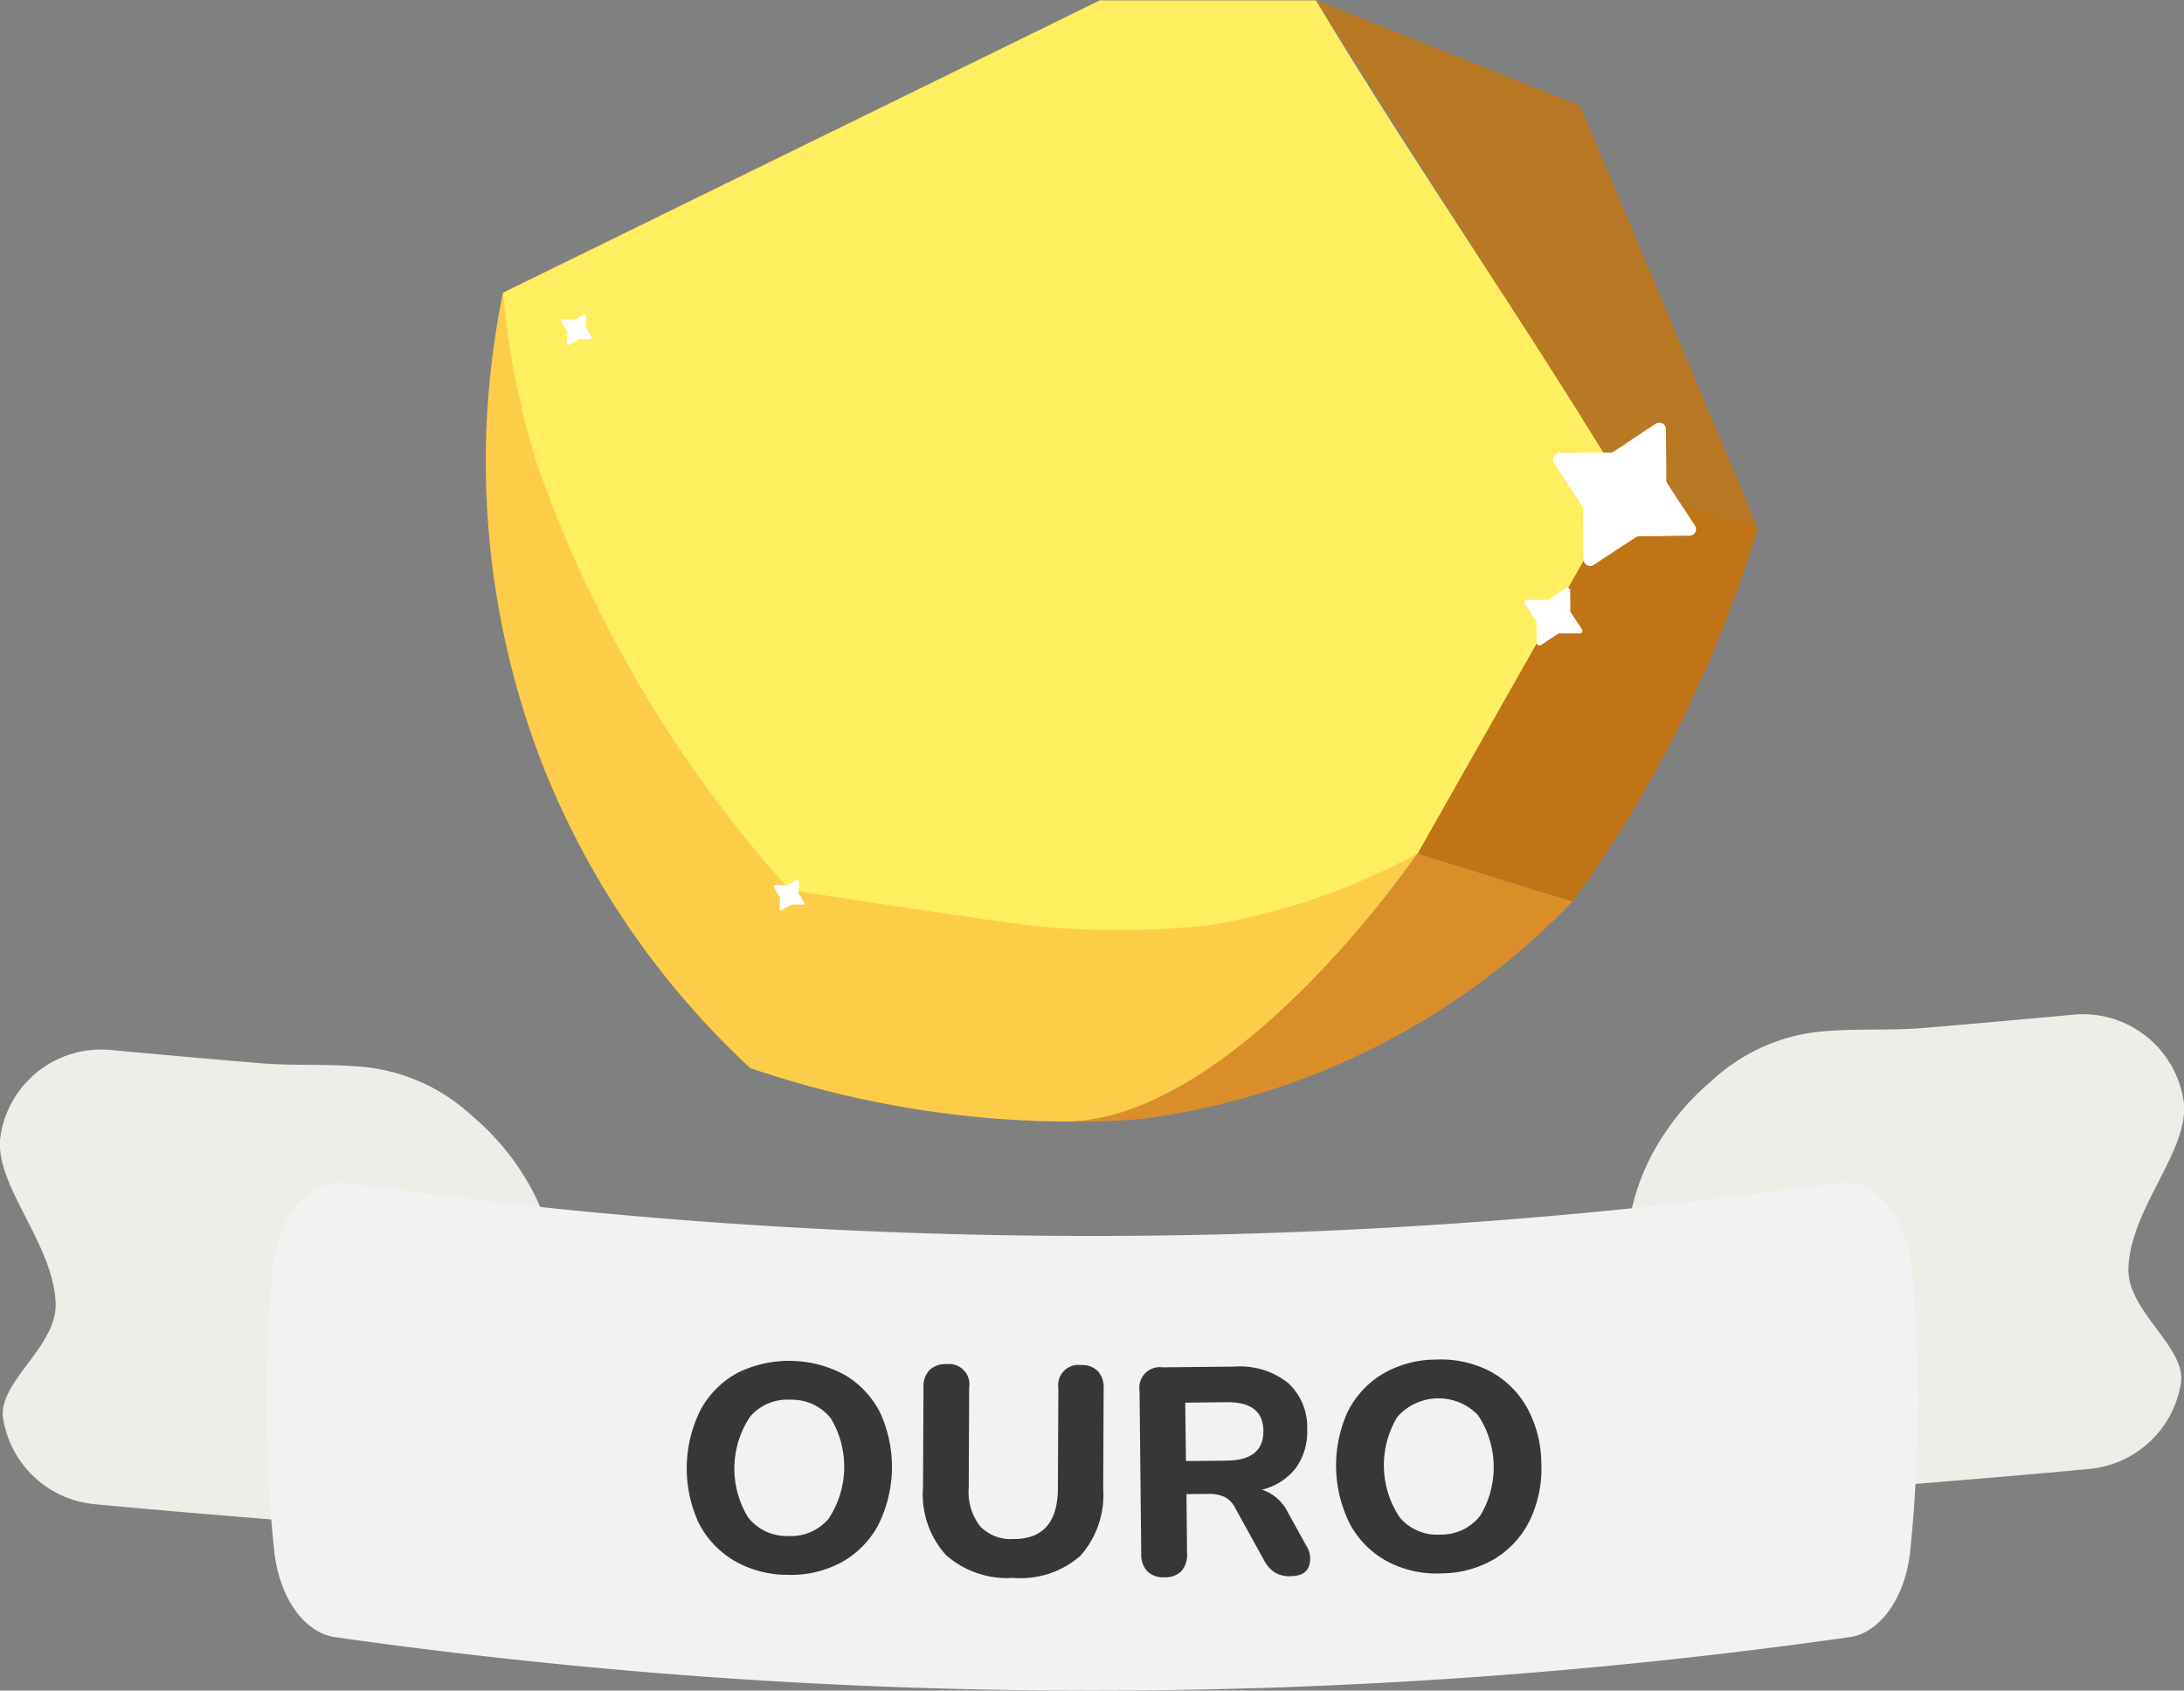 <svg xmlns="http://www.w3.org/2000/svg" width="76.311" height="59.08" viewBox="0 0 76.311 59.08">
  <rect x="0" y="0" width="76.311" height="59.08" fill="#808080" stroke="none"/>
  <g id="Grupo_1518" data-name="Grupo 1518" transform="translate(-171.097 -515.958)">
    <g id="Grupo_1352" data-name="Grupo 1352">
      <g id="Grupo_1351" data-name="Grupo 1351">
        <path id="Caminho_2133" data-name="Caminho 2133" d="M208.272,555.155a13.667,13.667,0,0,0,3.419-.9c.662-.287.838-.467,3.983-3.252a29.526,29.526,0,0,0,3.946-3.864c.445-.552.784-1.03,1-1.354l5.422,1.679a25.467,25.467,0,0,1-14.988,7.591A26.115,26.115,0,0,1,208.272,555.155Z" fill="#da8e2a"/>
        <path id="Caminho_2134" data-name="Caminho 2134" d="M227.868,533l-7.242,12.781s-6.389,9.371-12.354,9.371a34.918,34.918,0,0,1-10.961-1.868,29,29,0,0,1-7.254-10.592,29.3,29.3,0,0,1-1.384-16.509l20.874-10.225" fill="#fdcd4a"/>
        <path id="Caminho_2135" data-name="Caminho 2135" d="M232.512,534.4l-4.643-1.4-10.792-17.04,9.23,3.692Z" fill="#b87824"/>
        <path id="Caminho_2136" data-name="Caminho 2136" d="M226.048,547.463l-5.421-1.68L227.868,533l4.644,1.4a43.445,43.445,0,0,1-6.464,13.06Z" fill="#c07415"/>
        <path id="Caminho_2137" data-name="Caminho 2137" d="M220.626,545.783a23.1,23.1,0,0,1-7.355,2.523,31.334,31.334,0,0,1-5.851.032s-.809-.055-8.732-1.278a43.981,43.981,0,0,1-8.823-14.864,28.569,28.569,0,0,1-1.188-6l20.873-10.224h7.527c3.407,5.679,7.379,11.36,10.791,17.039l-7.242,12.781Z" fill="#feee60"/>
      </g>
      <path id="Caminho_1801-3" data-name="Caminho 1801-3" d="M224.4,536.937a.151.151,0,0,1,.051-.016h.716a.086.086,0,0,0,.051-.016l.165-.107v-.007l.233-.152h0l.2-.125a.086.086,0,0,1,.06-.016.09.09,0,0,1,.068.041.087.087,0,0,1,.016.052l.006.515v.2a.092.092,0,0,0,.015.051l.042.064.352.533a.1.1,0,0,1-.025.125.08.08,0,0,1-.052.016h-.713a.085.085,0,0,0-.051.016l-.136.088-.233.153-.229.154a.1.1,0,0,1-.125-.03.093.093,0,0,1-.017-.048l-.009-.715a.074.074,0,0,0-.015-.05l-.394-.6A.1.1,0,0,1,224.4,536.937Z" fill="#fff"/>
      <path id="Caminho_1801-4" data-name="Caminho 1801-4" d="M198.171,546.883a.061.061,0,0,1,.027,0l.231.01.141.006h.013a.044.044,0,0,0,.028-.006l.092-.053h0l.126-.075h0l.108-.061a.038.038,0,0,1,.033,0,.042.042,0,0,1,.035.024.032.032,0,0,1,.007.027l-.012.278v.107a.048.048,0,0,0,0,.029l.02.035.174.3a.052.052,0,0,1-.018.068.045.045,0,0,1-.028,0h-.385a.066.066,0,0,0-.028,0l-.076.044-.125.075-.126.075a.048.048,0,0,1-.066-.017h0a.053.053,0,0,1-.008-.027l.016-.385a.032.032,0,0,0-.007-.027l-.193-.335a.054.054,0,0,1,0-.076A.048.048,0,0,1,198.171,546.883Z" fill="#fff"/>
      <path id="Caminho_1801-5" data-name="Caminho 1801-5" d="M190.743,527.122a.062.062,0,0,1,.027-.006l.232.01h.154a.044.044,0,0,0,.028,0l.092-.053h0L191.4,527h0l.107-.061a.047.047,0,0,1,.033,0,.044.044,0,0,1,.036.024.043.043,0,0,1,.006.027l-.011.278v.107a.034.034,0,0,0,0,.028l.021.036.173.3a.051.051,0,0,1-.018.068.052.052,0,0,1-.027.007h-.214l-.141-.007h-.03a.044.044,0,0,0-.029.007l-.076.043-.125.075-.126.075a.049.049,0,0,1-.067-.018.061.061,0,0,1-.008-.026l.016-.386a.033.033,0,0,0-.006-.027l-.194-.334a.054.054,0,0,1,0-.075A.061.061,0,0,1,190.743,527.122Z" fill="#fff"/>
      <path id="Caminho_1801-6" data-name="Caminho 1801-6" d="M225.469,531.823a.387.387,0,0,1,.125-.039l1.056-.008h.707a.21.21,0,0,0,.125-.038l.409-.261.008-.019.573-.375v-.009l.479-.307a.213.213,0,0,1,.149-.036.219.219,0,0,1,.168.1.2.2,0,0,1,.037.125l.013,1.27v.5a.2.2,0,0,0,.039.125l.1.159.864,1.316a.232.232,0,0,1-.064.316.2.2,0,0,1-.125.037h-.3l-.673.014-.646.006h-.135a.211.211,0,0,0-.125.039l-.337.217-.573.375-.563.375a.231.231,0,0,1-.313-.071.262.262,0,0,1-.042-.118l-.017-1.762a.206.206,0,0,0-.039-.125l-.966-1.474A.252.252,0,0,1,225.469,531.823Z" fill="#fff"/>
    </g>
    <g id="Grupo_1355" data-name="Grupo 1355">
      <g id="Caminho_260-4" data-name="Caminho 260-4">
        <path id="Caminho_2138" data-name="Caminho 2138" d="M227.9,560.1V568.5q2.944-.162,5.809-.363,3.3-.227,6.49-.5c1.314-.106,2.611-.224,3.9-.345a3.576,3.576,0,0,0,3.2-2.992c.207-1.258-1.887-2.515-1.833-4.021.067-2.106,2.17-4.16,1.928-5.84a3.556,3.556,0,0,0-3.869-3.02q-2.569.24-5.207.462c-1.279.106-2.573,0-3.851.155a6.526,6.526,0,0,0-3.527,1.661,8.81,8.81,0,0,0-2.15,2.662,7.769,7.769,0,0,0-.461,1.084A8.163,8.163,0,0,0,227.9,560.1Z" fill="#efede8"/>
      </g>
      <g id="Caminho_260-5" data-name="Caminho 260-5">
        <path id="Caminho_2139" data-name="Caminho 2139" d="M190.609,561.342v8.39q-2.946-.159-5.811-.362-3.293-.227-6.491-.5-1.971-.162-3.9-.345a3.576,3.576,0,0,1-3.2-2.992c-.206-1.257,1.887-2.515,1.834-4.021-.067-2.105-2.169-4.159-1.929-5.84a3.556,3.556,0,0,1,3.868-3.019q2.571.24,5.207.46c1.279.107,2.573,0,3.849.158a6.5,6.5,0,0,1,3.527,1.659,8.843,8.843,0,0,1,2.152,2.662,7.886,7.886,0,0,1,.46,1.084A8.158,8.158,0,0,1,190.609,561.342Z" fill="#efede8"/>
      </g>
      <g id="Caminho_260-6" data-name="Caminho 260-6">
        <path id="Caminho_261-2" data-name="Caminho 261-2" d="M237.843,570.148c-.165,1.626-1.043,2.876-2.126,3.024a188.226,188.226,0,0,1-52.909,0c-1.078-.153-1.949-1.376-2.126-2.991-.135-1.258-.235-2.65-.267-4.157a48.99,48.99,0,0,1,.207-5.707c.18-1.876,1.317-3.2,2.568-3.02a184.3,184.3,0,0,0,52.146,0c1.274-.183,2.4,1.194,2.574,3.106a51.833,51.833,0,0,1,.187,5.6C238.063,567.5,237.971,568.888,237.843,570.148Z" fill="#f2f2f2"/>
      </g>
      <g id="Grupo_1354" data-name="Grupo 1354">
        <g id="Grupo_1353" data-name="Grupo 1353">
          <path id="Caminho_2140" data-name="Caminho 2140" d="M198.59,570.993a3.684,3.684,0,0,1-1.866-.509,3.226,3.226,0,0,1-1.227-1.333,4.561,4.561,0,0,1,.087-3.94,3.219,3.219,0,0,1,1.279-1.274,4.085,4.085,0,0,1,3.768.079,3.221,3.221,0,0,1,1.227,1.328,4.549,4.549,0,0,1-.088,3.936,3.243,3.243,0,0,1-1.283,1.282A3.7,3.7,0,0,1,198.59,570.993Zm.03-1.357a1.722,1.722,0,0,0,1.427-.6,3.294,3.294,0,0,0,.082-3.508,1.726,1.726,0,0,0-1.407-.653,1.708,1.708,0,0,0-1.417.593,3.269,3.269,0,0,0-.076,3.506,1.7,1.7,0,0,0,1.392.663Z" fill="#373737"/>
          <path id="Caminho_2141" data-name="Caminho 2141" d="M206.495,571.1a3.219,3.219,0,0,1-2.347-.8,3.159,3.159,0,0,1-.8-2.36l.016-3.5a.831.831,0,0,1,.208-.6.8.8,0,0,1,.6-.209.71.71,0,0,1,.789.817l-.016,3.51a1.948,1.948,0,0,0,.394,1.333,1.477,1.477,0,0,0,1.161.452q1.553.009,1.561-1.772l.016-3.5a.709.709,0,0,1,.6-.808.69.69,0,0,1,.2,0,.764.764,0,0,1,.582.215.838.838,0,0,1,.2.6l-.015,3.5a3.207,3.207,0,0,1-.8,2.353A3.171,3.171,0,0,1,206.495,571.1Z" fill="#373737"/>
          <path id="Caminho_2142" data-name="Caminho 2142" d="M211.784,571.079a.781.781,0,0,1-.6-.211.839.839,0,0,1-.211-.6l-.059-5.708a.717.717,0,0,1,.6-.818.742.742,0,0,1,.205,0l2.5-.026a2.719,2.719,0,0,1,1.876.565,2.082,2.082,0,0,1,.676,1.626,2.161,2.161,0,0,1-.4,1.358,2.1,2.1,0,0,1-1.181.751,1.555,1.555,0,0,1,.9.784l.65,1.176a.817.817,0,0,1,.089.725c-.085.222-.3.337-.644.34a.967.967,0,0,1-.557-.139,1.151,1.151,0,0,1-.375-.438l-1-1.811a.847.847,0,0,0-.383-.388,1.327,1.327,0,0,0-.536-.1l-.781.008.021,2.077a.859.859,0,0,1-.194.609A.777.777,0,0,1,211.784,571.079Zm.751-4.062,1.43-.014c.857-.011,1.282-.356,1.276-1.042s-.44-1.013-1.3-1l-1.43.015Z" fill="#373737"/>
          <path id="Caminho_2143" data-name="Caminho 2143" d="M221.461,570.943a3.682,3.682,0,0,1-1.89-.417,3.235,3.235,0,0,1-1.288-1.274,4.548,4.548,0,0,1-.105-3.938,3.219,3.219,0,0,1,1.216-1.333,3.7,3.7,0,0,1,1.869-.51,3.74,3.74,0,0,1,1.9.411,3.222,3.222,0,0,1,1.289,1.268,4.1,4.1,0,0,1,.5,1.949,4.172,4.172,0,0,1-.4,1.986,3.235,3.235,0,0,1-1.22,1.343A3.682,3.682,0,0,1,221.461,570.943Zm-.037-1.357a1.709,1.709,0,0,0,1.4-.669,3.286,3.286,0,0,0-.085-3.505,1.914,1.914,0,0,0-2.824.072,3.274,3.274,0,0,0,.093,3.507,1.7,1.7,0,0,0,1.419.595Z" fill="#373737"/>
        </g>
      </g>
    </g>
  </g>
</svg>
